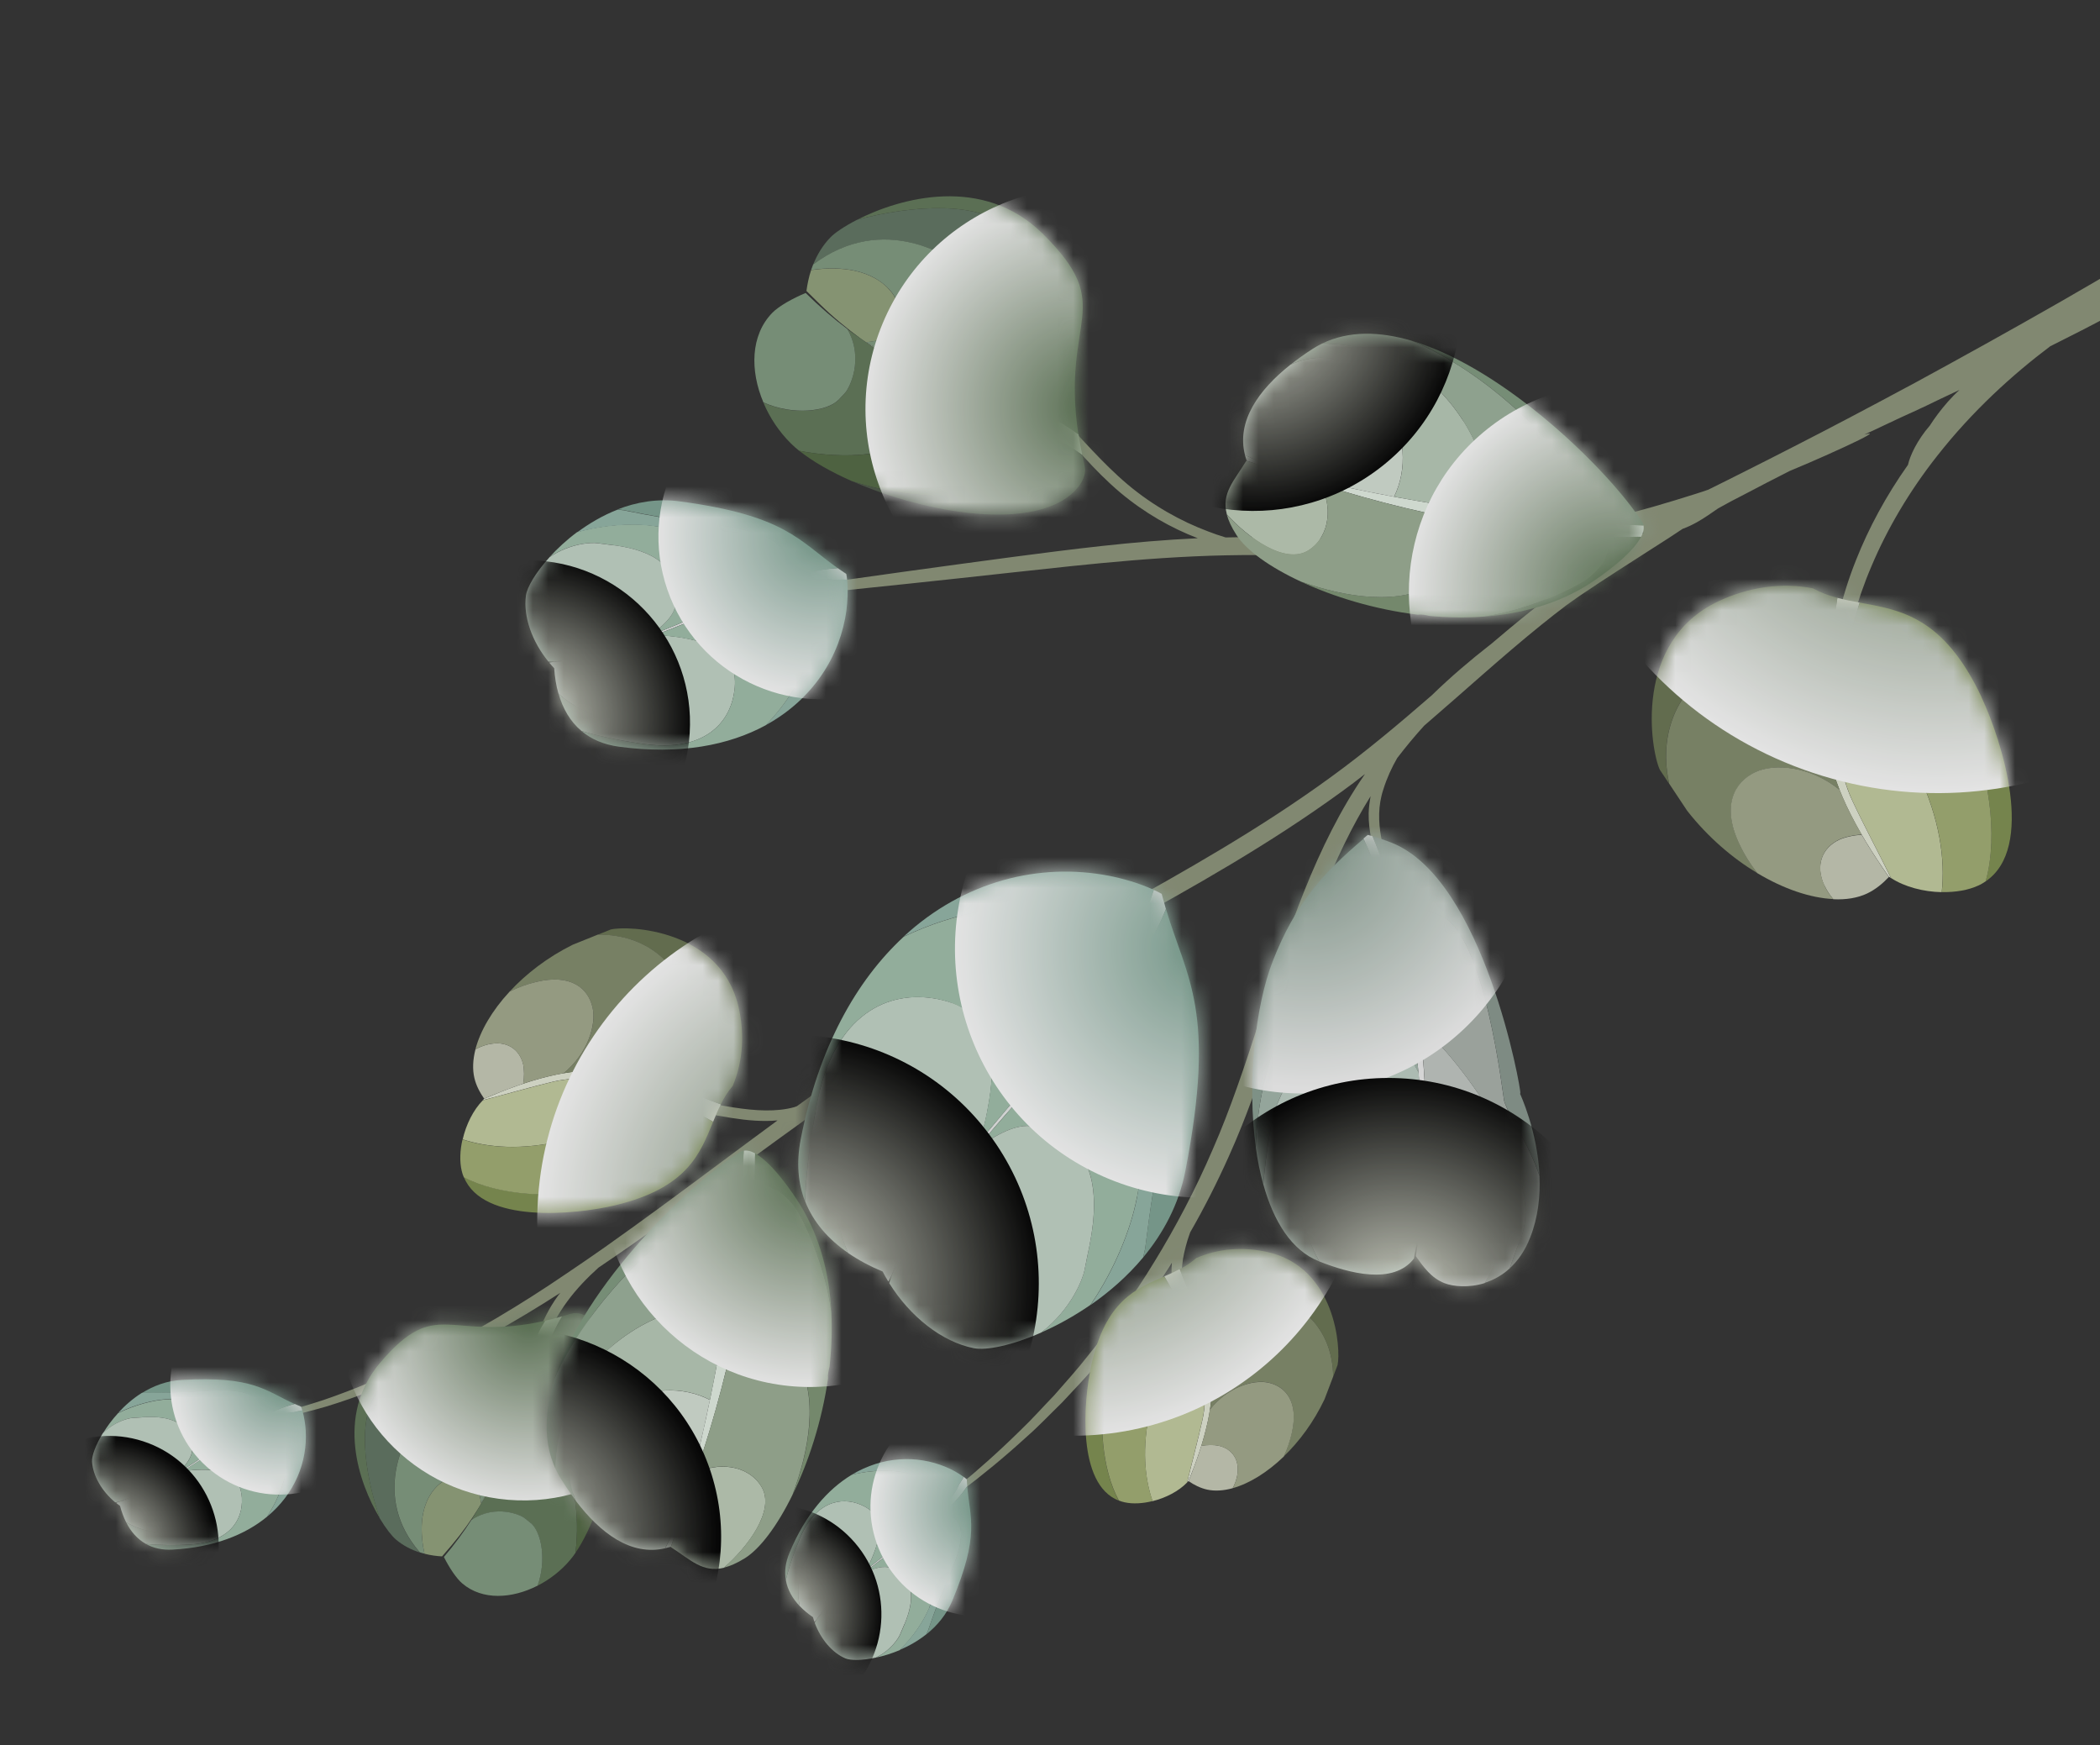 <svg width="136" height="113" viewBox="0 0 136 113" fill="none" xmlns="http://www.w3.org/2000/svg">
<rect x="0" y="0" width="136" height="113" fill="#333333" stroke="none"/>
<g clip-path="url(#clip0_50_11850)">
<g opacity="0.86">
<path d="M61.326 22.912C62.113 23.038 63.231 23.403 64.446 24.14C65.672 24.865 66.944 25.991 68.216 27.39C69.505 28.773 70.823 30.435 72.54 31.886C74.132 33.222 75.877 34.205 77.571 34.85C73.31 35.05 69.283 35.582 65.558 36.067C60.715 36.713 56.363 37.318 52.707 37.838C45.844 38.815 41.447 39.489 40.928 39.569C41.424 39.523 45.862 39.123 52.775 38.426C56.449 38.049 60.824 37.592 65.678 37.055C70.526 36.53 75.854 35.907 81.45 35.941C81.644 35.941 81.844 35.941 82.032 35.953C82.368 35.993 82.705 36.016 83.019 36.033C83.772 36.073 84.45 36.061 85.044 36.033C86.601 36.09 88.141 36.153 89.658 36.193C92.322 36.261 94.923 36.193 97.382 35.884C100.114 35.553 102.652 34.999 104.963 34.365C105.048 34.376 105.134 34.382 105.225 34.399C105.579 34.439 105.995 34.479 106.451 34.502C106.217 34.651 105.989 34.793 105.75 34.942C105.185 35.29 104.62 35.627 104.061 35.993C103.519 36.376 102.966 36.758 102.413 37.147C101.86 37.541 101.312 37.924 100.753 38.318C100.211 38.723 99.669 39.146 99.133 39.575C98.26 40.271 97.393 40.997 96.532 41.728C96.509 41.745 96.498 41.762 96.469 41.774C95.243 42.733 93.971 43.807 92.721 45.024C90.628 46.84 88.489 48.646 86.201 50.308C81.576 53.684 76.67 56.437 71.924 59.07C67.167 61.704 62.546 64.229 58.331 66.965C55.969 68.507 53.733 70.084 51.6 71.632C51.554 71.649 51.503 71.666 51.457 71.683C50.299 72.009 48.93 71.929 47.499 71.706C46.061 71.478 44.681 71.226 43.414 71.061C42.148 70.895 40.99 70.821 40.015 70.838C39.045 70.861 38.252 70.918 37.727 71.106C37.465 71.198 37.282 71.3 37.163 71.386C37.049 71.466 36.997 71.517 36.997 71.517C36.997 71.517 37.054 71.472 37.18 71.409C37.305 71.34 37.494 71.266 37.75 71.209C38.269 71.095 39.051 71.123 40.003 71.186C40.956 71.26 42.08 71.415 43.323 71.643C44.567 71.866 45.936 72.163 47.396 72.391C48.394 72.546 49.41 72.637 50.356 72.546C49.124 73.448 47.926 74.345 46.746 75.219C44.093 77.195 41.572 79.063 39.165 80.76C38.343 81.337 37.528 81.897 36.729 82.434C30.506 86.689 24.956 89.283 20.974 90.642C19.976 90.973 19.075 91.219 18.299 91.459C18.105 91.522 17.922 91.579 17.74 91.63C17.558 91.67 17.381 91.705 17.215 91.745C16.879 91.819 16.576 91.893 16.314 91.956C15.236 92.207 14.66 92.362 14.671 92.401C14.671 92.442 15.253 92.367 16.354 92.184C16.633 92.139 16.941 92.087 17.284 92.03C17.455 92.002 17.632 91.967 17.814 91.939C17.997 91.893 18.185 91.847 18.385 91.796C19.177 91.585 20.096 91.373 21.117 91.076C24.984 89.9 30.318 87.563 36.284 83.713C36.239 83.765 36.193 83.827 36.147 83.885C35.531 84.724 35.115 85.632 34.801 86.461C34.493 87.289 34.271 88.043 34.077 88.677C33.7 89.939 33.398 90.699 33.398 90.699C33.398 90.699 33.854 90.014 34.402 88.803C34.972 87.609 35.571 85.867 36.712 84.302C37.345 83.433 38.07 82.702 38.76 82.079C41.469 80.251 44.316 78.195 47.322 76.002C49.387 74.505 51.52 72.928 53.762 71.358C55.416 70.192 57.133 69.021 58.913 67.873C63.1 65.183 67.703 62.698 72.477 60.076C77.235 57.454 82.186 54.683 86.892 51.256C87.405 50.885 87.907 50.508 88.398 50.119C88.386 50.142 88.363 50.165 88.352 50.188C86.823 52.404 85.568 54.952 84.485 57.648C83.401 60.344 82.494 63.2 81.558 66.102C80.617 68.998 79.687 71.809 78.541 74.419C77.417 77.035 76.128 79.469 74.759 81.702C73.396 83.942 71.93 85.964 70.464 87.775C69.745 88.7 68.981 89.528 68.273 90.345C67.52 91.122 66.83 91.904 66.106 92.59C63.276 95.383 60.704 97.365 58.89 98.651C57.989 99.308 57.253 99.765 56.762 100.09C56.392 100.33 56.152 100.484 56.061 100.547C56.158 100.496 56.409 100.347 56.791 100.124C57.298 99.833 58.057 99.41 58.998 98.793C60.881 97.594 63.55 95.726 66.516 93.007C67.275 92.344 67.994 91.579 68.781 90.814C69.528 90.008 70.332 89.191 71.085 88.277C72.626 86.478 74.171 84.467 75.609 82.216C75.706 82.062 75.803 81.919 75.894 81.76C75.894 81.794 75.888 81.828 75.888 81.862C75.837 82.439 75.906 83.01 76.025 83.519C76.276 84.541 76.676 85.358 76.955 86.055C77.571 87.426 77.691 88.334 77.794 88.334C77.834 88.334 77.879 88.089 77.839 87.66C77.799 87.226 77.662 86.609 77.417 85.884C77.183 85.158 76.841 84.324 76.647 83.388C76.556 82.913 76.51 82.428 76.561 81.925C76.607 81.417 76.733 80.891 76.892 80.349C76.955 80.16 77.012 79.972 77.081 79.789C77.976 78.235 78.815 76.584 79.585 74.865C79.876 74.214 80.161 73.551 80.429 72.877C81.256 70.809 81.975 68.65 82.682 66.456C83.618 63.549 84.519 60.716 85.563 58.065C86.493 55.729 87.536 53.524 88.763 51.553C88.694 51.924 88.649 52.296 88.637 52.65C88.626 53.233 88.7 53.787 88.803 54.289C89.031 55.3 89.344 56.14 89.556 56.86C90.018 58.282 89.989 59.208 90.097 59.219C90.183 59.236 90.394 58.248 90.035 56.734C89.749 55.243 88.877 53.244 89.59 51.108C89.818 50.376 90.132 49.697 90.485 49.085C91.05 48.349 91.632 47.646 92.231 46.989C94.832 44.755 97.302 42.488 99.846 40.437C100.371 40.014 100.901 39.597 101.432 39.197C101.706 39.003 101.974 38.809 102.242 38.62C102.27 38.603 102.304 38.586 102.327 38.563C104.073 37.381 105.59 36.433 106.765 35.673C107.735 35.056 108.482 34.576 108.967 34.245C109.623 34.005 110.159 33.674 110.627 33.359C110.855 33.205 111.066 33.062 111.26 32.925C111.26 32.925 111.271 32.925 111.277 32.914C111.83 32.605 112.378 32.309 112.937 32.029C113.93 31.503 114.922 30.995 115.897 30.498C116.776 30.132 117.546 29.801 118.208 29.504C120.096 28.664 121.123 28.15 121.094 28.081C121.083 28.053 120.963 28.076 120.735 28.144C121.528 27.767 122.315 27.402 123.09 27.036C123.638 26.79 124.197 26.533 124.762 26.265C125.064 26.116 125.372 25.974 125.674 25.825C125.8 25.768 125.925 25.705 126.051 25.648C126.336 25.517 126.621 25.385 126.901 25.248C126.638 25.482 126.387 25.745 126.136 26.025C125.686 26.539 125.298 27.059 124.979 27.556C124.146 28.521 123.695 29.509 123.564 30.098C122.138 32.109 121.014 34.211 120.21 36.239C119.217 38.712 118.732 41.083 118.51 43.059C118.293 45.047 118.288 46.658 118.31 47.766C118.345 48.874 118.424 49.485 118.499 49.485C118.578 49.485 118.664 48.874 118.761 47.777C118.875 46.686 119.006 45.098 119.326 43.173C119.651 41.248 120.198 38.998 121.208 36.644C122.201 34.291 123.627 31.834 125.458 29.515C127.745 26.602 130.335 24.26 132.776 22.421C134.168 21.729 135.503 21.044 136.786 20.358C137.522 19.959 138.241 19.564 138.937 19.165C139.159 19.107 139.387 19.045 139.621 18.97C142.302 18.159 145.913 16.6 149.432 14.126C152.182 12.213 154.378 10.014 155.952 8.037L156.477 7.711C156.477 7.711 156.517 7.683 156.534 7.671C156.534 7.671 156.574 7.649 156.585 7.632C156.637 7.609 156.677 7.574 156.717 7.534C156.722 7.534 156.734 7.523 156.734 7.523C157.065 7.243 157.253 6.9 157.355 6.586C157.39 6.472 157.413 6.358 157.424 6.243C157.498 6.181 157.561 6.118 157.629 6.049C157.823 5.844 158 5.609 158.023 5.335C158.04 5.072 157.852 4.798 157.441 4.673C157.047 4.541 156.454 4.598 155.924 4.924C155.576 5.141 155.359 5.484 155.268 5.815C155.137 5.861 155.011 5.924 154.891 6.009C154.823 6.055 154.766 6.112 154.709 6.169C153.779 6.775 152.621 7.54 151.258 8.443C150.881 8.597 150.476 8.797 150.077 9.065C149.757 9.282 149.467 9.534 149.198 9.796C145.086 12.498 139.644 15.994 133.495 19.507C130.158 21.415 126.952 23.192 124.02 24.785C121.088 26.362 118.424 27.767 116.171 28.915C115.053 29.498 114.027 30.001 113.131 30.458C112.235 30.915 111.454 31.297 110.821 31.612C110.747 31.646 110.678 31.68 110.615 31.714H110.61C110.353 31.806 110.091 31.892 109.817 31.977C106.314 33.091 102.088 34.279 97.285 34.816C94.889 35.09 92.351 35.125 89.71 35.05C87.069 34.976 84.319 34.805 81.478 34.782C80.771 34.776 80.07 34.782 79.374 34.799C79.003 34.691 78.626 34.559 78.244 34.411C76.499 33.759 74.668 32.748 73.019 31.36C71.376 29.972 70.03 28.35 68.673 26.99C67.332 25.619 65.946 24.517 64.645 23.843C63.345 23.163 62.175 22.878 61.366 22.815C60.966 22.775 60.647 22.786 60.436 22.798C60.225 22.815 60.111 22.815 60.111 22.815C60.111 22.815 60.225 22.815 60.436 22.826C60.647 22.832 60.961 22.849 61.354 22.923L61.326 22.912ZM144.96 14.612C144.96 14.612 145.012 14.606 145.034 14.601C144.886 14.692 144.732 14.777 144.578 14.863C144.704 14.777 144.835 14.692 144.96 14.606V14.612Z" fill="#8D957B"/>
<path d="M88.301 54.3C91.501 61.081 92.476 71.991 92.025 78.446C93.183 68.376 90.885 58.904 88.888 54.146C88.785 54.118 88.683 54.089 88.58 54.06C88.483 54.141 88.392 54.221 88.295 54.3H88.301Z" fill="#EFEFEF"/>
<path d="M84.314 74.322C83.612 76.121 84.12 79.326 85.443 81.679C87.354 82.433 90.234 83.227 91.575 81.485C91.763 80.468 91.917 79.457 92.031 78.446C92.077 77.761 92.111 77.018 92.123 76.241C91.187 74.733 89.903 73.094 88.466 72.528C86.789 71.871 85.146 72.18 84.308 74.322H84.314Z" fill="#D8E5DC"/>
<path d="M82.893 66.787C81.941 69.221 81.387 71.769 81.33 74.311C81.444 75.139 81.604 75.939 81.815 76.687C81.992 74.545 82.351 72.408 82.722 71.472C83.783 68.764 86.487 65.691 89.173 66.748C90.32 67.199 91.301 68.267 91.866 69.467C91.638 66.93 91.261 64.303 90.713 61.789C90.063 61.092 89.139 60.59 88.803 60.458C85.922 59.327 83.977 64.017 82.887 66.787H82.893Z" fill="#A3B7AB"/>
<path d="M81.33 74.316C81.387 71.774 81.941 69.227 82.893 66.793C83.977 64.017 85.928 59.333 88.808 60.464C89.145 60.596 90.069 61.098 90.719 61.795C90.126 59.065 89.327 56.477 88.306 54.312C85.682 56.534 83.88 58.516 82.431 62.224C81.302 65.103 80.743 70.084 81.336 74.322L81.33 74.316Z" fill="#8AA093"/>
<path d="M82.722 71.471C82.357 72.408 81.998 74.55 81.815 76.687C82.482 79.08 83.64 80.971 85.443 81.679C84.114 79.32 83.606 76.121 84.314 74.322C85.152 72.18 86.795 71.871 88.472 72.528C89.909 73.094 91.187 74.733 92.128 76.241C92.168 74.196 92.088 71.877 91.871 69.461C91.307 68.261 90.326 67.193 89.179 66.742C86.492 65.685 83.789 68.758 82.728 71.466L82.722 71.471Z" fill="#BFD1C6"/>
<path d="M98.483 80.217C100.114 76.047 94.798 68.884 91.934 66.331C92.248 68.861 92.402 71.58 92.322 74.402C93.069 74.036 93.897 73.911 94.746 74.242C96.304 74.853 98.089 78.423 96.703 81.954C96.549 82.342 96.366 82.713 96.144 83.067C96.697 82.89 97.262 82.593 97.775 82.125C97.946 81.639 98.106 81.148 98.283 80.697C98.368 80.486 98.443 80.314 98.483 80.217Z" fill="#C3C9C4"/>
<path d="M94.746 74.248C93.897 73.91 93.069 74.036 92.322 74.407C92.282 75.738 92.191 77.092 92.037 78.452C91.957 79.566 91.837 80.548 91.678 81.354C91.678 81.348 91.689 81.342 91.689 81.336C92.197 82.045 92.687 82.747 93.549 83.084C94.102 83.301 95.106 83.404 96.15 83.079C96.372 82.725 96.56 82.353 96.709 81.965C98.095 78.429 96.309 74.864 94.752 74.253L94.746 74.248Z" fill="#D9DDDA"/>
<path d="M91.928 66.331C94.792 68.884 100.114 76.047 98.477 80.217C98.437 80.314 98.363 80.486 98.277 80.697C98.1 81.148 97.946 81.639 97.77 82.125C98.294 81.645 98.762 80.994 99.104 80.109C99.618 78.8 99.755 77.424 99.698 76.144C99.025 74.099 97.884 72.603 97.422 71.335C97.336 71.095 96.201 60.436 93.28 59.293C93.161 59.248 93.024 59.19 92.881 59.133C92.265 58.893 91.341 58.636 90.976 59.173C90.833 59.23 90.713 59.322 90.622 59.442C91.153 61.487 91.615 63.817 91.923 66.336L91.928 66.331Z" fill="#AAB2AC"/>
<path d="M90.628 59.436C90.719 59.316 90.845 59.224 90.982 59.167C91.341 58.636 92.271 58.887 92.887 59.127C93.029 59.184 93.161 59.241 93.286 59.287C96.201 60.435 97.336 71.089 97.427 71.329C97.889 72.597 99.03 74.093 99.703 76.138C99.572 73.231 98.443 70.826 98.443 70.826C98.448 70.809 98.454 70.791 98.46 70.78C98.528 70.603 96.115 56.922 90.115 54.563C89.715 54.403 89.299 54.272 88.888 54.146C89.476 55.54 90.08 57.333 90.622 59.43L90.628 59.436Z" fill="#8A9990"/>
<mask id="mask0_50_11850" style="mask-type:luminance" maskUnits="userSpaceOnUse" x="81" y="54" width="19" height="30">
<path d="M85.443 81.685C87.411 82.456 90.394 83.279 91.683 81.336C92.191 82.045 92.681 82.747 93.543 83.084C94.689 83.536 97.787 83.501 99.116 80.114C100.793 75.83 98.448 70.837 98.448 70.837C98.454 70.82 98.46 70.803 98.466 70.792C98.534 70.615 96.121 56.934 90.12 54.575C89.618 54.38 89.105 54.215 88.586 54.072C85.808 56.397 83.931 58.379 82.425 62.223C80.372 67.461 80.189 79.628 85.443 81.696V81.685Z" fill="white"/>
</mask>
<g mask="url(#mask0_50_11850)">
<path style="mix-blend-mode:multiply" d="M85.284 70.772C93.7 70.241 100.093 62.977 99.562 54.548C99.031 46.12 91.777 39.718 83.361 40.25C74.944 40.781 68.551 48.045 69.082 56.474C69.613 64.902 76.867 71.304 85.284 70.772Z" fill="url(#paint0_radial_50_11850)"/>
<path style="mix-blend-mode:screen" d="M89.915 100.381C98.348 100.381 105.185 93.535 105.185 85.09C105.185 76.644 98.348 69.798 89.915 69.798C81.481 69.798 74.645 76.644 74.645 85.09C74.645 93.535 81.481 100.381 89.915 100.381Z" fill="url(#paint1_radial_50_11850)"/>
</g>
<path d="M36.404 85.238C36.016 85.347 35.645 85.444 35.297 85.518C32.896 89.403 33.689 92.927 31.002 97.628C33.814 93.098 34.653 88.1 36.404 85.238Z" fill="#B8C9AE"/>
<path d="M24.556 89.968C23.085 91.704 23.575 95.309 24.591 98.308C24.996 98.982 25.389 99.473 25.64 99.684C26.114 100.084 26.644 100.353 27.18 100.519C24.049 96.903 26.245 93.001 26.935 92.19C28.013 90.916 30.169 89.991 31.555 91.168C32.2 91.716 32.554 92.613 32.748 93.361C33.158 91.87 33.398 90.471 33.78 89.088C30.443 90.196 26.832 87.278 24.556 89.962V89.968Z" fill="#607562"/>
<path d="M24.596 98.302C23.575 95.303 23.085 91.699 24.562 89.962C26.838 87.277 30.449 90.196 33.786 89.088C34.117 87.9 34.556 86.729 35.303 85.518C29.057 86.929 28.333 83.862 24.613 88.243C21.704 91.676 23.239 96.046 24.596 98.302Z" fill="#617959"/>
<path d="M28.144 96.406C27.095 97.64 27.237 99.41 27.488 100.604C27.888 100.707 28.276 100.758 28.629 100.776C28.84 100.53 29.051 100.284 29.262 100.039C29.918 99.262 30.494 98.456 31.002 97.634C31.059 97.537 31.111 97.445 31.162 97.348C31.042 96.497 30.66 95.823 30.438 95.635C30.118 95.36 28.892 95.526 28.144 96.406Z" fill="#92A27C"/>
<path d="M26.941 92.184C26.251 92.995 24.055 96.897 27.186 100.513C27.289 100.547 27.386 100.575 27.488 100.598C27.237 99.404 27.095 97.639 28.144 96.4C28.892 95.52 30.118 95.355 30.438 95.629C30.66 95.817 31.042 96.491 31.162 97.342C31.938 95.926 32.405 94.612 32.748 93.361C32.554 92.613 32.2 91.716 31.555 91.167C30.169 89.991 28.013 90.916 26.935 92.19L26.941 92.184Z" fill="#819B81"/>
<path d="M37.271 100.542C37.568 98.04 37.197 95.286 35.891 94.178C34.989 93.413 34.162 92.984 33.25 93.07C32.645 94.578 31.932 96.132 31.002 97.634C30.854 97.891 30.694 98.154 30.529 98.422C32.137 97.365 33.769 98.125 33.957 98.291C34.094 98.411 34.242 98.514 34.379 98.628C35.058 99.205 35.417 101.021 34.807 102.678C35.6 102.272 36.33 101.707 36.906 101.027C37.032 100.884 37.151 100.719 37.271 100.547V100.542Z" fill="#617959"/>
<path d="M34.379 98.622C34.248 98.508 34.1 98.405 33.957 98.285C33.763 98.119 32.132 97.354 30.529 98.416C30.038 99.182 29.456 99.981 28.749 100.815C29.086 101.495 29.553 102.204 29.947 102.535C31.247 103.637 33.158 103.517 34.813 102.672C35.417 101.015 35.058 99.199 34.385 98.622H34.379Z" fill="#819B81"/>
<path d="M37.066 87.152C36.604 86.758 36.033 86.792 35.503 87.044C34.773 88.763 34.128 90.871 33.25 93.07C34.162 92.99 34.984 93.413 35.891 94.178C37.197 95.286 37.568 98.04 37.271 100.542C37.79 99.788 38.281 98.759 38.697 97.594C39.678 93.738 39.159 88.934 37.066 87.158V87.152Z" fill="#526943"/>
<path d="M35.503 87.043C36.033 86.792 36.604 86.758 37.066 87.152C39.159 88.929 39.678 93.738 38.697 97.588C40.18 93.441 40.733 87.512 38.366 85.496C37.927 85.124 37.437 84.924 36.952 85.073C36.763 85.13 36.587 85.181 36.41 85.233C36.085 85.764 35.788 86.375 35.508 87.038L35.503 87.043Z" fill="#4C5948"/>
<mask id="mask1_50_11850" style="mask-type:luminance" maskUnits="userSpaceOnUse" x="22" y="85" width="18" height="19">
<path d="M25.646 99.679C26.593 100.484 27.791 100.741 28.726 100.776C29.069 101.467 29.542 102.192 29.941 102.535C31.863 104.169 35.126 103.123 36.906 101.027C39.444 98.034 41.555 88.22 38.366 85.507C37.927 85.135 37.437 84.936 36.952 85.084C29.154 87.489 28.635 83.513 24.613 88.254C20.832 92.716 24.562 98.765 25.646 99.69V99.679Z" fill="white"/>
</mask>
<g mask="url(#mask1_50_11850)">
<path style="mix-blend-mode:multiply" d="M45.867 86.122C46.415 79.504 41.502 73.694 34.893 73.145C28.284 72.597 22.482 77.517 21.934 84.135C21.386 90.753 26.3 96.563 32.908 97.112C39.517 97.66 45.319 92.74 45.867 86.122Z" fill="url(#paint2_radial_50_11850)"/>
</g>
<path d="M48.896 74.676C48.896 75.373 48.879 76.076 48.845 76.79C49.906 76.59 51.03 77.401 51.64 78.401C52.29 79.463 53.477 82.188 53.842 84.953C53.711 82.513 53.112 80.12 51.84 78.046C51.417 77.355 50.048 75.299 48.896 74.682V74.676Z" fill="#617959"/>
<path d="M39.684 91.122C37.014 92.762 36.37 94.927 37.288 97.172C38.874 99.268 40.859 100.765 43.078 100.25C43.466 99.474 43.899 98.485 44.35 97.332C44.932 95.315 45.485 93.036 45.976 90.648C44.264 89.757 41.926 89.746 39.684 91.122Z" fill="#D7E2D7"/>
<path d="M43.078 100.251C43.192 100.222 43.306 100.193 43.42 100.159C43.426 100.159 43.432 100.171 43.443 100.171C43.751 99.308 44.059 98.354 44.356 97.332C43.905 98.485 43.471 99.479 43.084 100.251H43.078Z" fill="#E7F2E7"/>
<path d="M48.172 74.511C47.847 81.046 46.284 90.654 44.35 97.331C46.455 91.91 48.908 82.805 48.896 74.677C48.639 74.539 48.394 74.471 48.172 74.511Z" fill="#E7F2E7"/>
<path d="M41.144 86.067C37.693 88.186 36.113 91.391 35.971 95.092C36.068 95.309 36.182 95.521 36.313 95.726C36.621 96.223 36.946 96.709 37.294 97.166C36.376 94.921 37.02 92.756 39.69 91.116C41.931 89.74 44.27 89.751 45.981 90.642C46.318 88.997 46.632 87.312 46.905 85.627C45.736 83.896 42.821 85.039 41.144 86.067Z" fill="#BACCBA"/>
<path d="M47.926 74.603C44.709 76.579 37.853 83.188 35.913 89.283C38.127 84.273 42.57 80.44 43.751 79.709C44.806 79.058 45.907 78.978 46.557 80.046C47.191 81.08 46.894 82.68 47.236 83.416C47.704 80.212 48.035 77.116 48.166 74.505C48.081 74.522 48.001 74.551 47.921 74.597L47.926 74.603Z" fill="#819B81"/>
<path d="M43.757 79.709C42.576 80.434 38.132 84.273 35.919 89.283C35.263 91.345 35.172 93.35 35.971 95.092C36.113 91.385 37.693 88.186 41.144 86.067C42.816 85.039 45.73 83.902 46.905 85.627C47.025 84.884 47.139 84.147 47.248 83.416C46.9 82.679 47.202 81.08 46.569 80.046C45.919 78.984 44.818 79.064 43.762 79.709H43.757Z" fill="#9DB29D"/>
<path d="M48.845 76.784C48.674 80.469 48.058 84.267 47.248 87.763C47.465 87.546 47.71 87.346 48.001 87.163C48.982 86.564 50.579 86.255 51.509 87.775C53.117 90.397 52.376 94.007 51.326 96.794C52.347 94.704 53.22 92.059 53.625 89.266C53.596 89.014 53.654 88.774 53.722 88.5C53.853 87.323 53.899 86.129 53.836 84.941C53.471 82.182 52.285 79.452 51.634 78.389C51.018 77.39 49.9 76.573 48.839 76.778L48.845 76.784Z" fill="#7E9675"/>
<path d="M49.307 96.252C48.411 94.79 46.375 94.669 45.057 95.412C44.823 96.092 44.584 96.732 44.356 97.331C44.065 98.343 43.762 99.285 43.454 100.142C43.454 100.153 43.454 100.17 43.454 100.182C44.721 100.987 45.496 101.85 46.883 101.513C48.389 100.205 50.254 97.8 49.307 96.252Z" fill="#BFCEBA"/>
<path d="M51.509 87.775C50.579 86.261 48.982 86.564 48.001 87.164C47.71 87.341 47.459 87.546 47.248 87.763C46.597 90.58 45.822 93.196 45.052 95.406C46.369 94.658 48.406 94.784 49.301 96.246C50.254 97.794 48.383 100.199 46.877 101.507C47.27 101.41 47.71 101.222 48.229 100.902C49.21 100.296 50.339 98.805 51.321 96.794C52.364 94.007 53.106 90.397 51.503 87.775H51.509Z" fill="#9CAF95"/>
<mask id="mask2_50_11850" style="mask-type:luminance" maskUnits="userSpaceOnUse" x="35" y="74" width="19" height="28">
<path d="M36.307 95.732C38.087 98.634 40.574 101.078 43.414 100.159C45.063 101.198 45.879 102.358 48.234 100.907C51.634 98.816 56.757 86.067 51.84 78.041C51.286 77.133 49.102 73.877 47.926 74.602C43.483 77.333 32.109 88.883 36.307 95.732Z" fill="white"/>
</mask>
<g mask="url(#mask2_50_11850)">
<path style="mix-blend-mode:screen" d="M37.589 112.274C44.631 109.858 48.384 102.182 45.972 95.13C43.559 88.078 35.895 84.319 28.852 86.735C21.81 89.151 18.056 96.826 20.469 103.879C22.881 110.931 30.546 114.69 37.589 112.274Z" fill="url(#paint3_radial_50_11850)"/>
<path style="mix-blend-mode:multiply" d="M52.444 89.808C59.888 89.808 65.923 83.765 65.923 76.31C65.923 68.855 59.888 62.812 52.444 62.812C45 62.812 38.965 68.855 38.965 76.31C38.965 83.765 45 89.808 52.444 89.808Z" fill="url(#paint4_radial_50_11850)"/>
</g>
<path d="M74.246 59.042C73.162 64.606 60.219 75.568 57.766 82.531C63.208 72.009 72.814 65.8 75.506 58.859C75.415 58.545 75.324 58.219 75.232 57.877C75.067 57.785 74.896 57.7 74.719 57.62C74.514 58.294 74.263 58.865 74.263 58.865C74.251 58.928 74.251 58.979 74.24 59.042H74.246Z" fill="#E8EAE9"/>
<path d="M60.715 64.686C57.51 64.057 54.036 65.68 52.929 71.375C52.547 73.345 52.233 75.556 52.142 77.784C52.672 79.143 53.654 80.251 54.931 81.131C54.041 79.103 53.87 76.921 54.281 74.813C54.903 71.609 56.677 70.603 57.726 70.809C58.747 71.009 60.664 73.425 60.259 78.041C61.189 76.71 62.278 75.322 63.442 73.917C63.642 73.282 63.807 72.643 63.932 71.986C64.645 68.336 64.383 65.4 60.721 64.686H60.715Z" fill="#C4D6C9"/>
<path d="M57.721 70.809C56.671 70.604 54.897 71.609 54.275 74.814C53.865 76.921 54.036 79.103 54.925 81.131C55.599 81.594 56.352 81.994 57.162 82.331C57.276 82.554 57.401 82.771 57.532 82.982C57.606 82.828 57.686 82.674 57.766 82.525C58.245 81.16 59.135 79.641 60.253 78.041C60.664 73.425 58.747 71.009 57.721 70.809Z" fill="#DAE5DF"/>
<path d="M74.268 58.865C74.268 58.865 74.519 58.294 74.725 57.62C73.749 57.168 72.654 56.871 71.838 56.711C67.349 55.837 62.438 57.026 58.519 60.647C61.913 59.019 65.484 58.482 67.543 58.882C68.986 59.162 70.264 59.482 69.671 62.515C69.22 64.829 68.416 67.079 67.652 68.918C70.886 65.103 73.755 61.527 74.24 59.036C74.251 58.973 74.251 58.916 74.263 58.859L74.268 58.865Z" fill="#94B7A9"/>
<path d="M67.549 58.888C65.49 58.488 61.919 59.025 58.525 60.653C55.467 63.48 53.02 67.793 51.857 73.763C51.56 75.293 51.686 76.63 52.136 77.79C52.227 75.562 52.535 73.351 52.923 71.38C54.036 65.68 57.51 64.063 60.71 64.691C64.372 65.406 64.634 68.342 63.921 71.992C63.795 72.649 63.63 73.294 63.431 73.922C64.799 72.26 66.265 70.575 67.657 68.93C68.422 67.091 69.226 64.84 69.677 62.526C70.27 59.488 68.986 59.173 67.549 58.894V58.888Z" fill="#A1C0AC"/>
<path d="M73.641 77.498C74.628 72.443 72.454 69.496 69.933 69.004C69.254 68.873 68.41 69.096 67.555 69.478C66.134 71.032 64.657 72.666 63.219 74.419C64.474 73.46 65.849 72.729 66.921 72.94C70.869 73.711 71.268 77.03 70.572 80.577C70.464 81.137 70.344 81.703 70.23 82.262C70.139 82.731 69.443 84.736 67.418 86.284C68.45 85.832 69.545 85.233 70.623 84.49C72.186 82.188 73.225 79.612 73.618 77.584C73.624 77.555 73.629 77.527 73.635 77.493L73.641 77.498Z" fill="#A1C0AC"/>
<path d="M75.512 58.859C74.833 60.602 73.727 62.292 72.352 64.023C72.991 63.783 73.652 63.658 74.132 63.755C77.218 64.36 76.054 69.901 75.569 72.403C75.398 73.294 75.21 74.18 75.038 75.071C74.525 77.716 74.183 80.709 74.166 80.823C74.126 81.023 74.08 81.223 74.034 81.417C75.329 79.858 76.339 78.001 76.761 75.842C78.792 65.423 76.864 63.412 75.512 58.865V58.859Z" fill="#7FA595"/>
<path d="M70.572 80.577C71.262 77.03 70.863 73.711 66.921 72.94C65.849 72.728 64.474 73.465 63.219 74.419C61.234 76.847 59.329 79.509 57.766 82.531C57.698 82.719 57.641 82.902 57.589 83.085C58.936 85.244 60.989 86.883 63.065 87.295C63.881 87.455 65.53 87.118 67.418 86.289C69.443 84.736 70.139 82.731 70.23 82.268C70.338 81.702 70.458 81.142 70.572 80.583V80.577Z" fill="#C4D6C9"/>
<path d="M75.038 75.071C75.21 74.18 75.398 73.294 75.569 72.403C76.059 69.901 77.218 64.36 74.132 63.755C73.647 63.663 72.991 63.783 72.352 64.023C70.96 65.777 69.3 67.57 67.555 69.478C68.416 69.096 69.26 68.873 69.933 69.004C72.449 69.496 74.622 72.443 73.641 77.499C73.635 77.527 73.629 77.556 73.624 77.59C73.23 79.618 72.192 82.194 70.629 84.496C71.844 83.656 73.025 82.628 74.034 81.417C74.08 81.223 74.126 81.023 74.166 80.823C74.189 80.709 74.525 77.716 75.038 75.071Z" fill="#94B7A9"/>
<mask id="mask3_50_11850" style="mask-type:luminance" maskUnits="userSpaceOnUse" x="51" y="56" width="27" height="32">
<path d="M75.238 57.877C74.154 57.271 72.802 56.9 71.844 56.717C63.853 55.158 54.515 60.144 51.862 73.768C51.03 78.047 53.5 80.817 57.167 82.342C58.474 84.867 60.761 86.849 63.077 87.3C65.496 87.775 75.204 83.885 76.767 75.847C78.94 64.703 76.584 63.178 75.244 57.888L75.238 57.877Z" fill="white"/>
</mask>
<g mask="url(#mask3_50_11850)">
<path style="mix-blend-mode:multiply" d="M92.663 67.939C96.251 59.797 92.568 50.284 84.437 46.691C76.307 43.098 66.807 46.786 63.219 54.929C59.631 63.071 63.314 72.584 71.445 76.177C79.576 79.77 89.075 76.082 92.663 67.939Z" fill="url(#paint5_radial_50_11850)"/>
<path style="mix-blend-mode:screen" d="M60.171 96.473C67.542 91.501 69.493 81.487 64.529 74.106C59.564 66.724 49.564 64.77 42.193 69.742C34.822 74.713 32.871 84.727 37.835 92.109C42.8 99.49 52.8 101.444 60.171 96.473Z" fill="url(#paint6_radial_50_11850)"/>
</g>
<path d="M46.181 72.637C46.341 72.249 46.495 71.872 46.683 71.506C43.871 70.535 40.791 68.445 35.6 69.678C34.151 70.021 32.742 70.552 31.356 71.141C31.356 71.141 31.356 71.141 31.356 71.146C31.322 71.175 31.293 71.209 31.265 71.238C32.776 70.849 34.259 70.409 35.788 70.044C39.285 69.21 43.443 71.072 46.181 72.632V72.637Z" fill="#E6EAD8"/>
<path d="M44.544 64.851C45.44 68.627 42.673 69.17 41.447 69.461C41.327 69.49 41.201 69.513 41.081 69.541C43.289 69.981 45.029 70.935 46.677 71.506C46.888 71.083 47.134 70.683 47.453 70.312C48.138 68.69 48.223 66.868 47.818 65.154C46.632 60.161 40.688 59.91 39.553 60.184C39.553 60.184 39.176 60.333 38.72 60.521C41.949 60.493 43.985 62.492 44.544 64.857V64.851Z" fill="#697552"/>
<path d="M31.601 67.627C31.299 67.702 31.031 67.81 30.791 67.947C30.62 68.616 30.591 69.244 30.723 69.804C30.837 70.295 31.076 70.735 31.356 71.14C32.189 70.786 33.033 70.455 33.883 70.169C33.963 69.787 33.951 69.227 33.883 68.918C33.649 67.93 32.805 67.342 31.607 67.627H31.601Z" fill="#C8CCB8"/>
<path d="M38.372 65.217C38.64 66.342 38.081 68.204 36.495 69.495C38.246 69.192 39.747 69.272 41.081 69.541C41.207 69.518 41.327 69.489 41.447 69.461C42.673 69.169 45.44 68.627 44.544 64.851C43.985 62.486 41.949 60.487 38.72 60.515C38.007 60.801 37.089 61.172 37.089 61.172C35.463 61.978 34.071 63.052 33.004 64.206C33.541 63.943 34.122 63.726 34.756 63.572C36.969 63.046 38.075 63.983 38.372 65.217Z" fill="#828C6C"/>
<path d="M30.791 67.947C31.031 67.81 31.299 67.702 31.601 67.627C32.799 67.342 33.643 67.93 33.877 68.918C33.951 69.221 33.963 69.787 33.877 70.169C34.442 69.981 35.018 69.815 35.594 69.678C35.902 69.604 36.199 69.547 36.495 69.495C38.075 68.21 38.634 66.342 38.372 65.217C38.081 63.983 36.969 63.046 34.756 63.572C34.122 63.72 33.541 63.937 33.004 64.206C31.869 65.428 31.099 66.753 30.785 67.953L30.791 67.947Z" fill="#A3AA8D"/>
<path d="M39.325 70.147C39.313 70.09 39.296 70.038 39.279 69.981C38.093 69.793 36.906 69.787 35.794 70.049C34.271 70.415 32.782 70.855 31.27 71.243C30.654 71.866 30.186 72.809 29.964 73.774C31.624 74.311 33.792 74.499 36.558 73.837C38.646 73.34 39.827 72.243 39.33 70.147H39.325Z" fill="#C5CEA1"/>
<path d="M39.821 78.046C44.515 76.927 45.337 74.699 46.181 72.637C45.006 71.969 43.563 71.243 42.023 70.695C42.758 71.42 43.352 72.129 43.426 72.431C43.939 74.602 40.637 76.459 38.326 77.013C35.971 77.572 32.371 77.441 30.044 76.219C31.27 79.246 37.248 78.658 39.821 78.046Z" fill="#809151"/>
<path d="M43.42 72.437C43.346 72.129 42.753 71.426 42.017 70.701C41.121 70.387 40.197 70.13 39.273 69.987C39.29 70.044 39.307 70.095 39.319 70.153C39.815 72.243 38.64 73.346 36.547 73.843C33.774 74.499 31.613 74.317 29.953 73.78C29.787 74.488 29.759 75.208 29.901 75.813C29.936 75.962 29.981 76.099 30.038 76.23C32.365 77.453 35.959 77.584 38.321 77.024C40.631 76.476 43.939 74.614 43.42 72.443V72.437Z" fill="#A2AF74"/>
<mask id="mask4_50_11850" style="mask-type:luminance" maskUnits="userSpaceOnUse" x="29" y="60" width="20" height="19">
<path d="M47.459 70.312C48.143 68.69 48.229 66.868 47.824 65.154C46.638 60.161 40.694 59.91 39.559 60.184L37.094 61.173C32.794 63.309 30.13 67.302 30.723 69.809C30.843 70.301 31.076 70.746 31.362 71.152C30.227 72.203 29.559 74.351 29.907 75.807C30.734 79.303 37.14 78.692 39.821 78.052C46.398 76.487 45.371 72.74 47.459 70.312Z" fill="white"/>
</mask>
<g mask="url(#mask4_50_11850)">
<path style="mix-blend-mode:multiply" d="M77.618 80.057C78.163 68.22 69.023 58.182 57.203 57.636C45.383 57.09 35.359 66.243 34.814 78.08C34.269 89.917 43.409 99.955 55.229 100.501C67.049 101.047 77.073 91.894 77.618 80.057Z" fill="url(#paint7_radial_50_11850)"/>
</g>
<path d="M18.927 91.447C16.439 91.59 10.895 96.583 7.723 97.234C12.629 95.486 15.903 91.67 19.086 90.905C19.217 90.962 19.354 91.025 19.497 91.082C19.525 91.162 19.554 91.242 19.577 91.322C19.269 91.373 19.006 91.447 19.006 91.447C18.978 91.447 18.955 91.447 18.927 91.447Z" fill="#E8EAE9"/>
<path d="M15.664 97.011C15.743 98.445 14.831 99.867 12.287 100.01C11.403 100.061 10.427 100.061 9.452 99.97C8.893 99.656 8.465 99.165 8.163 98.553C8.99 99.062 9.931 99.267 10.872 99.216C12.304 99.136 12.846 98.422 12.823 97.954C12.794 97.496 11.859 96.514 9.828 96.417C10.461 96.091 11.135 95.697 11.813 95.274C12.099 95.223 12.389 95.194 12.686 95.177C14.318 95.086 15.578 95.371 15.669 97.017L15.664 97.011Z" fill="#C4D6C9"/>
<path d="M12.823 97.954C12.851 98.428 12.304 99.136 10.872 99.216C9.931 99.267 8.99 99.062 8.163 98.553C8.003 98.234 7.872 97.879 7.775 97.508C7.684 97.445 7.598 97.377 7.512 97.308C7.587 97.285 7.655 97.257 7.723 97.234C8.345 97.108 9.058 96.811 9.823 96.417C11.853 96.514 12.794 97.497 12.817 97.954H12.823Z" fill="#DAE5DF"/>
<path d="M19.006 91.447C19.006 91.447 19.269 91.373 19.577 91.322C19.714 91.773 19.776 92.27 19.799 92.636C19.913 94.646 19.103 96.72 17.289 98.211C18.202 96.828 18.647 95.303 18.596 94.378C18.561 93.732 18.499 93.155 17.141 93.23C16.109 93.287 15.082 93.504 14.232 93.727C16.086 92.544 17.814 91.505 18.927 91.442C18.955 91.442 18.978 91.442 19.006 91.442V91.447Z" fill="#94B7A9"/>
<path d="M18.596 94.378C18.647 95.303 18.202 96.828 17.289 98.211C15.875 99.376 13.855 100.187 11.186 100.336C10.501 100.376 9.925 100.238 9.452 99.97C10.427 100.061 11.408 100.061 12.287 100.01C14.831 99.867 15.743 98.445 15.664 97.011C15.572 95.372 14.312 95.08 12.68 95.172C12.389 95.189 12.099 95.223 11.808 95.269C12.612 94.772 13.433 94.235 14.232 93.721C15.076 93.498 16.103 93.281 17.141 93.224C18.499 93.15 18.561 93.726 18.596 94.372V94.378Z" fill="#A1C0AC"/>
<path d="M10.861 90.608C13.12 90.482 14.272 91.602 14.335 92.733C14.352 93.035 14.203 93.39 13.987 93.744C13.228 94.269 12.429 94.818 11.579 95.338C12.07 94.846 12.475 94.292 12.447 93.812C12.35 92.047 10.924 91.67 9.343 91.762C9.092 91.773 8.841 91.796 8.59 91.807C8.385 91.819 7.467 92.002 6.674 92.796C6.931 92.373 7.256 91.927 7.644 91.505C8.739 90.962 9.92 90.659 10.826 90.608C10.838 90.608 10.855 90.608 10.867 90.608H10.861Z" fill="#A1C0AC"/>
<path d="M19.086 90.904C18.288 91.093 17.483 91.481 16.651 91.973C16.793 91.71 16.884 91.43 16.873 91.213C16.793 89.831 14.312 90.008 13.194 90.07C12.794 90.093 12.401 90.122 12.002 90.145C10.821 90.213 9.497 90.179 9.446 90.185C9.355 90.185 9.269 90.196 9.178 90.208C9.931 89.734 10.804 89.402 11.768 89.351C16.422 89.088 17.181 90.048 19.081 90.91L19.086 90.904Z" fill="#7FA595"/>
<path d="M9.338 91.762C10.924 91.67 12.344 92.047 12.441 93.812C12.469 94.292 12.064 94.846 11.574 95.338C10.399 96.057 9.127 96.731 7.718 97.234C7.632 97.251 7.547 97.268 7.467 97.28C6.605 96.566 6.018 95.566 5.961 94.641C5.938 94.275 6.189 93.578 6.657 92.801C7.455 92.007 8.368 91.825 8.573 91.813C8.824 91.802 9.075 91.779 9.326 91.767L9.338 91.762Z" fill="#C4D6C9"/>
<path d="M12.002 90.139C12.401 90.116 12.794 90.088 13.194 90.065C14.312 90.002 16.793 89.825 16.873 91.207C16.884 91.424 16.793 91.704 16.651 91.967C15.806 92.47 14.922 93.087 13.992 93.732C14.209 93.378 14.357 93.024 14.34 92.721C14.278 91.596 13.125 90.471 10.867 90.596C10.855 90.596 10.838 90.596 10.826 90.596C9.92 90.648 8.739 90.945 7.644 91.493C8.083 91.013 8.602 90.556 9.184 90.191C9.269 90.179 9.361 90.174 9.452 90.168C9.503 90.168 10.826 90.196 12.007 90.128L12.002 90.139Z" fill="#94B7A9"/>
<mask id="mask5_50_11850" style="mask-type:luminance" maskUnits="userSpaceOnUse" x="5" y="89" width="15" height="12">
<path d="M19.497 91.082C19.697 91.59 19.776 92.201 19.799 92.635C19.999 96.217 17.272 99.993 11.186 100.336C9.275 100.444 8.214 99.199 7.775 97.508C6.754 96.788 6.029 95.669 5.972 94.635C5.91 93.549 8.185 89.551 11.773 89.345C16.753 89.065 17.278 90.179 19.497 91.082Z" fill="white"/>
</mask>
<g mask="url(#mask5_50_11850)">
<path style="mix-blend-mode:multiply" d="M23.386 94.411C25.99 91.491 25.738 87.01 22.822 84.401C19.906 81.793 15.431 82.046 12.827 84.966C10.222 87.886 10.475 92.368 13.391 94.976C16.306 97.584 20.782 97.331 23.386 94.411Z" fill="url(#paint8_radial_50_11850)"/>
<path style="mix-blend-mode:screen" d="M13.819 102.245C15.021 98.52 12.98 94.524 9.26 93.32C5.54 92.116 1.549 94.16 0.347 97.885C-0.855 101.61 1.186 105.606 4.906 106.81C8.626 108.014 12.616 105.97 13.819 102.245Z" fill="url(#paint9_radial_50_11850)"/>
</g>
<path d="M75.398 82.645C75.74 82.496 76.077 82.348 76.402 82.176C77.314 84.678 79.231 87.403 78.21 92.076C77.925 93.378 77.48 94.652 76.972 95.897C76.972 95.897 76.972 95.897 76.966 95.897C76.938 95.926 76.909 95.954 76.887 95.983C77.206 94.623 77.577 93.287 77.879 91.91C78.569 88.768 76.841 85.067 75.403 82.645H75.398Z" fill="#E6EAD8"/>
<path d="M82.38 83.987C78.997 83.245 78.552 85.73 78.313 86.832C78.29 86.941 78.267 87.049 78.25 87.163C77.822 85.192 76.938 83.65 76.402 82.182C76.772 81.988 77.132 81.76 77.457 81.468C78.894 80.828 80.52 80.725 82.055 81.063C86.532 82.045 86.846 87.369 86.624 88.386C86.624 88.386 86.493 88.723 86.338 89.14C86.31 86.244 84.49 84.456 82.374 83.993L82.38 83.987Z" fill="#697552"/>
<path d="M80.104 95.629C80.047 95.903 79.95 96.143 79.83 96.36C79.237 96.526 78.672 96.56 78.176 96.452C77.737 96.355 77.337 96.149 76.972 95.903C77.275 95.155 77.56 94.395 77.799 93.624C78.141 93.544 78.644 93.55 78.917 93.607C79.801 93.801 80.343 94.549 80.109 95.623L80.104 95.629Z" fill="#C8CCB8"/>
<path d="M82.152 89.522C81.142 89.3 79.488 89.831 78.358 91.27C78.604 89.694 78.507 88.352 78.244 87.163C78.261 87.055 78.284 86.941 78.307 86.832C78.546 85.73 78.992 83.245 82.374 83.987C84.49 84.45 86.31 86.244 86.338 89.134C86.093 89.779 85.779 90.602 85.779 90.602C85.084 92.07 84.148 93.332 83.133 94.309C83.361 93.829 83.543 93.304 83.669 92.733C84.102 90.745 83.247 89.762 82.14 89.522H82.152Z" fill="#828C6C"/>
<path d="M79.83 96.36C79.95 96.143 80.041 95.903 80.104 95.629C80.338 94.549 79.801 93.806 78.912 93.612C78.638 93.549 78.136 93.549 77.794 93.629C77.953 93.121 78.09 92.607 78.204 92.087C78.267 91.813 78.313 91.539 78.353 91.276C79.476 89.837 81.13 89.311 82.146 89.528C83.252 89.774 84.108 90.751 83.675 92.738C83.549 93.309 83.367 93.835 83.138 94.315C82.06 95.349 80.897 96.063 79.83 96.36Z" fill="#A3AA8D"/>
<path d="M77.731 88.751C77.782 88.763 77.828 88.78 77.879 88.791C78.062 89.848 78.09 90.911 77.873 91.916C77.571 93.287 77.2 94.624 76.881 95.989C76.339 96.554 75.501 96.989 74.639 97.2C74.132 95.72 73.932 93.784 74.48 91.293C74.89 89.414 75.854 88.34 77.731 88.751Z" fill="#C5CEA1"/>
<path d="M70.669 88.431C71.593 84.21 73.567 83.439 75.403 82.65C76.02 83.696 76.693 84.975 77.2 86.346C76.539 85.695 75.9 85.181 75.626 85.118C73.681 84.69 72.072 87.683 71.616 89.762C71.154 91.881 71.325 95.103 72.454 97.165C69.734 96.114 70.161 90.75 70.669 88.437V88.431Z" fill="#809151"/>
<path d="M75.626 85.113C75.9 85.175 76.544 85.69 77.2 86.341C77.497 87.135 77.737 87.963 77.885 88.786C77.834 88.774 77.788 88.757 77.737 88.746C75.86 88.334 74.896 89.403 74.485 91.288C73.938 93.778 74.137 95.715 74.645 97.194C74.012 97.354 73.373 97.394 72.831 97.274C72.7 97.246 72.574 97.206 72.46 97.16C71.331 95.098 71.154 91.876 71.622 89.757C72.078 87.677 73.687 84.69 75.632 85.113H75.626Z" fill="#A2AF74"/>
<mask id="mask6_50_11850" style="mask-type:luminance" maskUnits="userSpaceOnUse" x="70" y="80" width="17" height="18">
<path d="M77.457 81.468C78.894 80.828 80.52 80.725 82.055 81.063C86.532 82.045 86.846 87.369 86.624 88.386L85.779 90.608C83.943 94.498 80.412 96.943 78.17 96.451C77.731 96.354 77.326 96.149 76.961 95.903C76.042 96.937 74.132 97.565 72.825 97.28C69.688 96.594 70.139 90.848 70.663 88.431C71.958 82.513 75.318 83.376 77.457 81.468Z" fill="white"/>
</mask>
<g mask="url(#mask6_50_11850)">
<path style="mix-blend-mode:multiply" d="M88.668 74.271C88.945 63.675 80.592 54.86 70.01 54.582C59.429 54.305 50.626 62.67 50.349 73.266C50.072 83.863 58.425 92.678 69.007 92.956C79.588 93.233 88.391 84.868 88.668 74.271Z" fill="url(#paint10_radial_50_11850)"/>
</g>
<path d="M62.079 96.2C61.12 98.502 54.572 102.072 52.895 104.848C56.175 100.799 60.864 98.982 62.638 96.229C62.626 96.086 62.615 95.937 62.609 95.783C62.546 95.732 62.478 95.675 62.409 95.629C62.261 95.903 62.101 96.126 62.101 96.126C62.09 96.149 62.09 96.177 62.079 96.2Z" fill="#E8EAE9"/>
<path d="M55.747 97.428C54.424 96.874 52.781 97.263 51.8 99.616C51.457 100.433 51.127 101.358 50.893 102.306C51.001 102.941 51.326 103.506 51.794 103.997C51.589 103.043 51.708 102.089 52.073 101.215C52.627 99.89 53.477 99.616 53.916 99.799C54.338 99.976 54.948 101.187 54.367 103.14C54.886 102.649 55.479 102.147 56.101 101.644C56.243 101.387 56.369 101.124 56.483 100.856C57.116 99.347 57.264 98.062 55.747 97.428Z" fill="#C4D6C9"/>
<path d="M53.916 99.799C53.482 99.616 52.627 99.896 52.073 101.216C51.708 102.084 51.589 103.043 51.794 103.997C52.045 104.254 52.33 104.494 52.65 104.711C52.678 104.82 52.712 104.923 52.752 105.026C52.798 104.969 52.843 104.906 52.895 104.849C53.226 104.306 53.739 103.729 54.361 103.141C54.948 101.187 54.332 99.976 53.91 99.799H53.916Z" fill="#DAE5DF"/>
<path d="M62.101 96.126C62.101 96.126 62.261 95.903 62.409 95.629C62.027 95.349 61.582 95.121 61.246 94.984C59.392 94.207 57.167 94.281 55.159 95.492C56.768 95.092 58.354 95.178 59.204 95.537C59.797 95.789 60.322 96.034 59.797 97.291C59.398 98.251 58.85 99.148 58.359 99.867C60.093 98.514 61.645 97.228 62.073 96.195C62.084 96.166 62.09 96.143 62.096 96.12L62.101 96.126Z" fill="#94B7A9"/>
<path d="M59.204 95.537C58.354 95.183 56.768 95.092 55.159 95.492C53.591 96.44 52.153 98.079 51.127 100.547C50.864 101.181 50.796 101.769 50.893 102.306C51.127 101.353 51.457 100.433 51.8 99.616C52.786 97.263 54.424 96.874 55.747 97.428C57.258 98.062 57.11 99.347 56.483 100.856C56.369 101.13 56.243 101.392 56.101 101.644C56.836 101.05 57.618 100.456 58.365 99.867C58.861 99.142 59.403 98.245 59.803 97.291C60.327 96.034 59.803 95.783 59.209 95.537H59.204Z" fill="#A1C0AC"/>
<path d="M60.179 104.094C61.052 102.004 60.379 100.541 59.335 100.107C59.055 99.987 58.673 100.01 58.268 100.101C57.521 100.644 56.739 101.215 55.964 101.844C56.591 101.541 57.247 101.347 57.692 101.535C59.324 102.221 59.198 103.683 58.588 105.151C58.491 105.385 58.388 105.614 58.291 105.848C58.211 106.042 57.732 106.842 56.722 107.333C57.207 107.23 57.732 107.07 58.263 106.848C59.141 105.996 59.814 104.98 60.168 104.14C60.168 104.129 60.179 104.117 60.185 104.106L60.179 104.094Z" fill="#A1C0AC"/>
<path d="M62.638 96.234C62.193 96.926 61.565 97.554 60.818 98.177C61.115 98.131 61.411 98.137 61.611 98.216C62.889 98.754 61.896 101.033 61.462 102.072C61.309 102.444 61.149 102.803 60.995 103.175C60.538 104.266 60.128 105.528 60.105 105.574C60.071 105.654 60.036 105.74 59.997 105.82C60.693 105.265 61.291 104.551 61.668 103.66C63.465 99.353 62.814 98.314 62.638 96.234Z" fill="#7FA595"/>
<path d="M58.582 105.151C59.192 103.683 59.318 102.221 57.686 101.535C57.241 101.347 56.586 101.541 55.958 101.844C54.886 102.712 53.83 103.689 52.889 104.854C52.843 104.928 52.804 105.003 52.764 105.077C53.151 106.128 53.893 107.019 54.749 107.379C55.085 107.522 55.827 107.522 56.711 107.333C57.721 106.848 58.2 106.042 58.28 105.848C58.377 105.614 58.479 105.385 58.576 105.151H58.582Z" fill="#C4D6C9"/>
<path d="M60.995 103.175C61.149 102.809 61.309 102.443 61.462 102.072C61.896 101.038 62.889 98.753 61.611 98.216C61.411 98.131 61.115 98.125 60.818 98.176C60.065 98.811 59.187 99.433 58.268 100.101C58.673 100.016 59.055 99.993 59.335 100.107C60.373 100.541 61.052 102.004 60.179 104.094C60.179 104.106 60.168 104.117 60.162 104.129C59.814 104.968 59.135 105.985 58.257 106.836C58.856 106.585 59.455 106.248 59.997 105.814C60.036 105.734 60.071 105.654 60.105 105.568C60.128 105.522 60.538 104.26 60.995 103.169V103.175Z" fill="#94B7A9"/>
<mask id="mask7_50_11850" style="mask-type:luminance" maskUnits="userSpaceOnUse" x="50" y="94" width="13" height="14">
<path d="M62.609 95.783C62.193 95.429 61.645 95.149 61.251 94.978C57.949 93.595 53.482 94.909 51.132 100.541C50.396 102.307 51.212 103.723 52.655 104.706C52.992 105.911 53.802 106.968 54.76 107.368C55.758 107.785 60.287 106.973 61.673 103.655C63.596 99.05 62.717 98.182 62.609 95.783Z" fill="white"/>
</mask>
<g mask="url(#mask7_50_11850)">
<path style="mix-blend-mode:multiply" d="M66.138 104.127C69.755 102.642 71.485 98.501 70.001 94.879C68.518 91.256 64.383 89.524 60.766 91.01C57.149 92.495 55.419 96.636 56.903 100.258C58.386 103.881 62.521 105.613 66.138 104.127Z" fill="url(#paint11_radial_50_11850)"/>
<path style="mix-blend-mode:screen" d="M54.621 109.894C57.584 107.34 57.919 102.864 55.368 99.897C52.818 96.93 48.348 96.595 45.385 99.149C42.422 101.703 42.088 106.179 44.638 109.146C47.189 112.113 51.658 112.448 54.621 109.894Z" fill="url(#paint12_radial_50_11850)"/>
</g>
<path d="M106.286 34.753C105.59 34.77 104.888 34.765 104.175 34.748C104.398 35.804 103.611 36.947 102.624 37.581C101.58 38.255 98.882 39.5 96.132 39.923C98.568 39.74 100.941 39.089 102.983 37.769C103.662 37.33 105.693 35.913 106.28 34.753H106.286Z" fill="#617959"/>
<path d="M89.67 25.876C87.975 23.237 85.802 22.637 83.578 23.608C81.518 25.242 80.064 27.264 80.629 29.469C81.41 29.846 82.408 30.257 83.572 30.68C85.597 31.223 87.89 31.725 90.28 32.165C91.13 30.434 91.096 28.092 89.67 25.876Z" fill="#D7E2D7"/>
<path d="M80.629 29.469C80.657 29.584 80.691 29.692 80.731 29.806C80.731 29.812 80.72 29.818 80.72 29.829C81.587 30.12 82.545 30.406 83.578 30.68C82.414 30.258 81.416 29.84 80.634 29.469H80.629Z" fill="#E7F2E7"/>
<path d="M106.434 34.022C99.903 33.833 90.274 32.474 83.572 30.68C89.031 32.674 98.175 34.936 106.286 34.753C106.417 34.49 106.48 34.245 106.434 34.022Z" fill="#E7F2E7"/>
<path d="M94.746 27.23C92.556 23.82 89.327 22.306 85.625 22.243C85.414 22.346 85.203 22.466 84.998 22.597C84.507 22.912 84.028 23.254 83.583 23.608C85.808 22.637 87.981 23.237 89.675 25.876C91.101 28.093 91.136 30.435 90.286 32.165C91.934 32.468 93.628 32.748 95.317 32.988C97.017 31.777 95.819 28.881 94.758 27.23H94.746Z" fill="#BACCBA"/>
<path d="M106.337 33.782C104.295 30.6 97.553 23.877 91.427 22.066C96.475 24.174 100.399 28.544 101.146 29.715C101.82 30.76 101.922 31.857 100.873 32.531C99.852 33.188 98.254 32.919 97.524 33.285C100.736 33.685 103.833 33.947 106.44 34.022C106.423 33.936 106.394 33.856 106.343 33.782H106.337Z" fill="#819B81"/>
<path d="M101.146 29.715C100.394 28.544 96.469 24.18 91.427 22.066C89.356 21.455 87.354 21.403 85.625 22.243C89.327 22.306 92.562 23.825 94.746 27.23C95.807 28.881 97.005 31.777 95.305 32.988C96.047 33.096 96.788 33.193 97.519 33.285C98.249 32.925 99.852 33.188 100.867 32.531C101.917 31.857 101.814 30.76 101.141 29.715H101.146Z" fill="#9DB29D"/>
<path d="M104.175 34.747C100.496 34.65 96.692 34.119 93.178 33.382C93.4 33.593 93.606 33.839 93.794 34.124C94.415 35.09 94.752 36.684 93.258 37.649C90.674 39.311 87.051 38.648 84.251 37.66C86.356 38.643 89.019 39.46 91.814 39.802C92.06 39.768 92.311 39.82 92.579 39.882C93.76 39.991 94.952 40.008 96.132 39.922C98.882 39.5 101.58 38.254 102.624 37.58C103.611 36.946 104.398 35.804 104.175 34.747Z" fill="#7E9675"/>
<path d="M84.753 35.621C86.196 34.69 86.276 32.651 85.5 31.348C84.815 31.126 84.171 30.903 83.572 30.686C82.557 30.412 81.61 30.132 80.748 29.84C80.737 29.84 80.72 29.84 80.708 29.846C79.933 31.126 79.088 31.925 79.454 33.308C80.794 34.787 83.23 36.604 84.758 35.621H84.753Z" fill="#BFCEBA"/>
<path d="M93.258 37.649C94.752 36.683 94.415 35.095 93.794 34.124C93.606 33.833 93.4 33.593 93.178 33.382C90.354 32.788 87.725 32.068 85.5 31.348C86.276 32.656 86.196 34.696 84.753 35.621C83.224 36.603 80.788 34.787 79.448 33.307C79.55 33.702 79.75 34.136 80.081 34.65C80.703 35.621 82.22 36.718 84.251 37.66C87.051 38.648 90.679 39.317 93.258 37.649Z" fill="#9CAF95"/>
<mask id="mask8_50_11850" style="mask-type:luminance" maskUnits="userSpaceOnUse" x="79" y="21" width="28" height="19">
<path d="M84.992 22.597C82.134 24.437 79.744 26.984 80.725 29.806C79.722 31.48 78.586 32.32 80.081 34.645C82.243 38.003 95.077 42.864 102.983 37.769C103.873 37.192 107.079 34.942 106.337 33.782C103.519 29.395 91.746 18.25 84.992 22.597Z" fill="white"/>
</mask>
<g mask="url(#mask8_50_11850)">
<path style="mix-blend-mode:screen" d="M89.675 30.051C95.447 25.343 96.315 16.841 91.614 11.061C86.913 5.281 78.423 4.411 72.651 9.119C66.879 13.826 66.011 22.328 70.712 28.109C75.413 33.889 83.903 34.759 89.675 30.051Z" fill="url(#paint13_radial_50_11850)"/>
<path style="mix-blend-mode:multiply" d="M112.855 49.101C118.791 44.602 119.961 36.137 115.468 30.192C110.976 24.248 102.522 23.076 96.586 27.575C90.65 32.074 89.48 40.54 93.973 46.484C98.465 52.428 106.919 53.6 112.855 49.101Z" fill="url(#paint14_radial_50_11850)"/>
</g>
<path d="M53.876 37.529C50.208 37.038 40.716 42.779 35.896 42.847C43.546 41.671 49.398 37.009 54.252 36.787C54.429 36.912 54.612 37.038 54.806 37.164C54.829 37.284 54.846 37.409 54.857 37.535C54.395 37.523 53.99 37.558 53.99 37.558C53.95 37.558 53.916 37.541 53.876 37.535V37.529Z" fill="#E8EAE9"/>
<path d="M47.556 44.749C47.276 46.869 45.548 48.685 41.789 48.183C40.488 48.011 39.056 47.743 37.659 47.331C36.929 46.72 36.444 45.875 36.17 44.904C37.237 45.88 38.554 46.44 39.946 46.629C42.057 46.909 43.055 46.023 43.146 45.326C43.238 44.652 42.142 42.956 39.199 42.242C40.22 41.945 41.304 41.556 42.416 41.128C42.85 41.139 43.283 41.168 43.717 41.225C46.124 41.545 47.887 42.322 47.561 44.744L47.556 44.749Z" fill="#C4D6C9"/>
<path d="M43.141 45.327C43.049 46.024 42.057 46.909 39.941 46.629C38.554 46.446 37.237 45.881 36.164 44.904C36.016 44.39 35.931 43.842 35.891 43.265C35.777 43.145 35.668 43.025 35.566 42.899C35.674 42.882 35.788 42.865 35.896 42.848C36.843 42.836 37.967 42.602 39.193 42.242C42.137 42.95 43.232 44.647 43.141 45.327Z" fill="#DAE5DF"/>
<path d="M53.99 37.553C53.99 37.553 54.395 37.513 54.857 37.53C54.931 38.232 54.886 38.969 54.817 39.506C54.424 42.476 52.661 45.275 49.598 46.949C51.315 45.184 52.393 43.082 52.575 41.717C52.701 40.763 52.775 39.906 50.773 39.637C49.244 39.432 47.687 39.46 46.386 39.552C49.421 38.341 52.233 37.312 53.882 37.53C53.922 37.53 53.956 37.547 53.996 37.553H53.99Z" fill="#94B7A9"/>
<path d="M52.575 41.722C52.393 43.082 51.315 45.19 49.598 46.955C47.208 48.257 44.031 48.88 40.089 48.349C39.079 48.212 38.281 47.857 37.659 47.332C39.056 47.743 40.488 48.011 41.789 48.183C45.548 48.686 47.276 46.869 47.556 44.75C47.881 42.328 46.118 41.551 43.711 41.231C43.278 41.174 42.844 41.14 42.411 41.134C43.728 40.631 45.074 40.077 46.381 39.557C47.681 39.466 49.239 39.437 50.767 39.643C52.769 39.912 52.701 40.768 52.57 41.722H52.575Z" fill="#A1C0AC"/>
<path d="M42.331 34.051C45.668 34.496 47.037 36.461 46.814 38.124C46.757 38.569 46.438 39.049 46.021 39.5C44.761 40.06 43.443 40.631 42.057 41.157C42.913 40.58 43.654 39.877 43.745 39.169C44.093 36.559 42.12 35.616 39.781 35.307C39.41 35.256 39.039 35.216 38.669 35.165C38.361 35.125 36.974 35.136 35.594 36.067C36.09 35.525 36.689 34.965 37.374 34.456C39.125 33.965 40.933 33.862 42.274 34.039C42.291 34.039 42.314 34.039 42.331 34.045V34.051Z" fill="#A1C0AC"/>
<path d="M54.252 36.787C53.032 36.844 51.754 37.181 50.396 37.666C50.682 37.318 50.893 36.935 50.938 36.615C51.212 34.57 47.539 34.136 45.884 33.913C45.297 33.834 44.709 33.765 44.122 33.685C42.376 33.451 40.454 33.034 40.38 33.028C40.249 33.011 40.117 32.994 39.986 32.988C41.218 32.508 42.582 32.268 44.008 32.462C50.881 33.382 51.72 34.993 54.252 36.787Z" fill="#7FA595"/>
<path d="M39.787 35.307C42.125 35.622 44.099 36.564 43.751 39.169C43.654 39.877 42.913 40.574 42.063 41.157C40.146 41.882 38.098 42.505 35.902 42.848C35.771 42.848 35.645 42.848 35.52 42.842C34.465 41.557 33.877 39.934 34.06 38.563C34.134 38.021 34.687 37.073 35.594 36.073C36.98 35.142 38.366 35.125 38.669 35.17C39.039 35.222 39.41 35.262 39.781 35.313L39.787 35.307Z" fill="#C4D6C9"/>
<path d="M44.127 33.691C44.715 33.771 45.303 33.839 45.89 33.919C47.539 34.142 51.212 34.576 50.944 36.621C50.904 36.941 50.687 37.324 50.402 37.672C49.027 38.169 47.567 38.826 46.021 39.511C46.438 39.06 46.751 38.58 46.814 38.135C47.037 36.473 45.668 34.508 42.331 34.062C42.314 34.062 42.291 34.062 42.274 34.056C40.939 33.879 39.125 33.982 37.374 34.473C38.15 33.896 39.028 33.377 39.992 32.999C40.123 33.011 40.254 33.022 40.386 33.039C40.46 33.051 42.382 33.468 44.127 33.696V33.691Z" fill="#94B7A9"/>
<mask id="mask9_50_11850" style="mask-type:luminance" maskUnits="userSpaceOnUse" x="34" y="32" width="21" height="17">
<path d="M54.806 37.158C54.954 37.958 54.903 38.872 54.817 39.506C54.115 44.79 49.073 49.542 40.089 48.343C37.271 47.966 36.068 45.852 35.891 43.259C34.602 41.922 33.854 40.089 34.06 38.558C34.271 36.958 38.709 31.749 44.008 32.457C51.355 33.439 51.811 35.216 54.806 37.158Z" fill="white"/>
</mask>
<g mask="url(#mask9_50_11850)">
<path style="mix-blend-mode:multiply" d="M56.601 44.702C62.095 42.803 65.012 36.803 63.116 31.301C61.22 25.799 55.229 22.878 49.734 24.777C44.24 26.675 41.323 32.675 43.219 38.177C45.115 43.679 51.107 46.601 56.601 44.702Z" fill="url(#paint15_radial_50_11850)"/>
<path style="mix-blend-mode:screen" d="M44.666 47.472C45.029 41.663 40.62 36.659 34.819 36.295C29.018 35.932 24.021 40.346 23.659 46.156C23.296 51.965 27.704 56.969 33.505 57.332C39.306 57.696 44.303 53.281 44.666 47.472Z" fill="url(#paint16_radial_50_11850)"/>
</g>
<path d="M70.087 29.463C69.99 28.989 69.91 28.544 69.848 28.115C65.421 24.911 61.154 25.556 55.781 21.94C60.938 25.688 66.83 27.122 70.093 29.463H70.087Z" fill="#B8C9AE"/>
<path d="M65.461 14.898C63.516 12.984 59.181 13.264 55.519 14.224C54.68 14.652 54.064 15.081 53.79 15.36C53.271 15.892 52.912 16.509 52.661 17.131C57.241 13.698 61.702 16.657 62.615 17.554C64.041 18.953 64.959 21.61 63.436 23.163C62.723 23.889 61.628 24.237 60.715 24.397C62.455 25.014 64.103 25.42 65.718 26.002C64.68 21.912 68.473 17.851 65.467 14.898H65.461Z" fill="#607562"/>
<path d="M55.519 14.223C59.181 13.264 63.516 12.984 65.461 14.898C68.467 17.851 64.68 21.912 65.712 26.002C67.098 26.499 68.462 27.122 69.836 28.121C68.695 20.536 72.409 19.93 67.503 15.109C63.659 11.333 58.319 12.795 55.513 14.229L55.519 14.223Z" fill="#617959"/>
<path d="M57.481 18.627C56.095 17.268 53.979 17.285 52.53 17.485C52.376 17.953 52.285 18.41 52.227 18.839C52.501 19.113 52.781 19.387 53.055 19.656C53.922 20.507 54.834 21.261 55.77 21.946C55.878 22.02 55.986 22.089 56.095 22.158C57.116 22.089 57.954 21.689 58.2 21.438C58.553 21.078 58.462 19.599 57.475 18.627H57.481Z" fill="#92A27C"/>
<path d="M62.615 17.548C61.702 16.651 57.241 13.692 52.661 17.125C52.615 17.245 52.57 17.359 52.53 17.479C53.973 17.279 56.095 17.262 57.481 18.622C58.468 19.593 58.559 21.072 58.205 21.432C57.96 21.678 57.127 22.078 56.101 22.152C57.726 23.203 59.249 23.871 60.715 24.391C61.622 24.225 62.723 23.883 63.436 23.157C64.959 21.603 64.041 18.947 62.615 17.548Z" fill="#819B81"/>
<path d="M51.765 29.19C54.72 29.755 58.034 29.55 59.472 28.087C60.464 27.076 61.04 26.122 61.023 25.026C59.278 24.174 57.487 23.186 55.776 21.947C55.479 21.747 55.182 21.535 54.88 21.312C56.004 23.323 54.954 25.208 54.743 25.425C54.589 25.58 54.452 25.751 54.304 25.899C53.556 26.659 51.36 26.933 49.438 26.065C49.849 27.048 50.465 27.967 51.224 28.716C51.383 28.875 51.566 29.035 51.765 29.195V29.19Z" fill="#617959"/>
<path d="M54.304 25.893C54.446 25.745 54.589 25.579 54.743 25.419C54.954 25.202 56.009 23.317 54.88 21.306C54.007 20.655 53.112 19.89 52.176 18.97C51.338 19.319 50.453 19.81 50.02 20.25C48.594 21.706 48.571 24.008 49.438 26.053C51.36 26.922 53.562 26.648 54.304 25.888V25.893Z" fill="#819B81"/>
<path d="M67.743 30.092C68.256 29.572 68.262 28.887 68.011 28.236C66.02 27.213 63.567 26.265 61.023 25.025C61.046 26.122 60.464 27.07 59.472 28.087C58.034 29.555 54.72 29.761 51.765 29.19C52.621 29.875 53.802 30.549 55.159 31.149C59.671 32.651 65.444 32.44 67.743 30.092Z" fill="#526943"/>
<path d="M68.011 28.23C68.262 28.887 68.256 29.567 67.743 30.087C65.444 32.434 59.666 32.646 55.159 31.143C59.974 33.268 67.001 34.445 69.608 31.783C70.087 31.292 70.372 30.721 70.236 30.127C70.184 29.898 70.139 29.681 70.093 29.464C69.483 29.03 68.787 28.624 68.017 28.23H68.011Z" fill="#4C5948"/>
<mask id="mask10_50_11850" style="mask-type:luminance" maskUnits="userSpaceOnUse" x="48" y="12" width="23" height="22">
<path d="M53.791 15.36C52.752 16.423 52.336 17.834 52.222 18.953C51.372 19.302 50.465 19.804 50.02 20.256C47.91 22.409 48.879 26.408 51.224 28.71C54.572 32 66.094 35.364 69.603 31.783C70.082 31.292 70.367 30.721 70.23 30.126C68.034 20.598 72.82 20.318 67.509 15.103C62.512 10.196 54.983 14.138 53.791 15.36Z" fill="white"/>
</mask>
<g mask="url(#mask10_50_11850)">
<path style="mix-blend-mode:multiply" d="M83.69 32.037C86.752 24.702 83.297 16.27 75.973 13.204C68.648 10.137 60.228 13.597 57.166 20.932C54.103 28.266 57.558 36.699 64.883 39.765C72.207 42.832 80.627 39.372 83.69 32.037Z" fill="url(#paint17_radial_50_11850)"/>
</g>
<path d="M120.438 39.02C119.947 38.929 119.463 38.838 118.989 38.712C118.539 42.248 116.856 46.372 119.571 52.159C120.33 53.769 121.294 55.3 122.326 56.774C122.326 56.774 122.326 56.774 122.332 56.768C122.372 56.797 122.423 56.825 122.463 56.854C121.642 55.175 120.757 53.541 119.959 51.844C118.128 47.949 119.286 42.613 120.432 39.02H120.438Z" fill="#E6EAD8"/>
<path d="M111.733 42.848C115.926 40.871 117.244 43.984 117.883 45.35C117.945 45.487 118.008 45.624 118.065 45.761C118.042 43.065 118.727 40.786 118.995 38.712C118.453 38.569 117.917 38.375 117.403 38.095C115.338 37.69 113.182 38.038 111.283 38.935C105.733 41.551 106.902 48.589 107.495 49.845C107.495 49.845 107.763 50.251 108.094 50.742C107.267 46.961 109.11 44.087 111.733 42.848Z" fill="#697552"/>
<path d="M118.162 57.351C118.322 57.688 118.516 57.974 118.732 58.225C119.554 58.265 120.301 58.145 120.917 57.854C121.459 57.597 121.921 57.214 122.326 56.786C121.704 55.895 121.111 54.992 120.569 54.061C120.101 54.061 119.445 54.215 119.109 54.375C118.014 54.889 117.529 56.026 118.156 57.363L118.162 57.351Z" fill="#C8CCB8"/>
<path d="M113.679 49.999C114.928 49.411 117.249 49.611 119.143 51.148C118.356 49.166 118.082 47.389 118.071 45.761C118.014 45.624 117.951 45.487 117.888 45.35C117.249 43.984 115.932 40.871 111.739 42.848C109.115 44.087 107.273 46.961 108.1 50.742C108.613 51.513 109.264 52.496 109.264 52.496C110.604 54.204 112.201 55.569 113.815 56.54C113.376 55.98 112.977 55.352 112.646 54.644C111.488 52.182 112.315 50.645 113.684 49.999H113.679Z" fill="#828C6C"/>
<path d="M118.732 58.219C118.516 57.974 118.316 57.688 118.162 57.346C117.535 56.009 118.019 54.878 119.115 54.358C119.451 54.198 120.107 54.05 120.575 54.044C120.216 53.427 119.879 52.798 119.577 52.153C119.417 51.81 119.269 51.473 119.137 51.142C117.244 49.605 114.928 49.405 113.673 49.994C112.304 50.639 111.477 52.176 112.635 54.638C112.966 55.346 113.365 55.974 113.804 56.534C115.515 57.562 117.249 58.145 118.727 58.214L118.732 58.219Z" fill="#A3AA8D"/>
<path d="M119.212 47.675C119.149 47.703 119.092 47.737 119.029 47.772C119.103 49.206 119.383 50.599 119.965 51.845C120.763 53.547 121.647 55.175 122.469 56.854C123.347 57.425 124.568 57.745 125.749 57.768C125.971 55.689 125.657 53.101 124.203 50.017C123.108 47.686 121.533 46.578 119.206 47.675H119.212Z" fill="#C5CEA1"/>
<path d="M128.333 45.15C125.874 39.917 123.068 39.5 120.444 39.02C119.947 40.569 119.451 42.436 119.194 44.373C119.862 43.333 120.546 42.465 120.883 42.305C123.296 41.168 126.279 44.59 127.488 47.166C128.726 49.794 129.456 54.044 128.589 57.071C131.829 54.889 129.673 48.017 128.327 45.15H128.333Z" fill="#809151"/>
<path d="M120.883 42.305C120.541 42.465 119.862 43.333 119.194 44.373C119.046 45.498 118.978 46.646 119.029 47.766C119.092 47.732 119.149 47.697 119.212 47.669C121.539 46.572 123.113 47.686 124.208 50.011C125.657 53.096 125.977 55.683 125.754 57.763C126.627 57.78 127.477 57.642 128.144 57.328C128.31 57.254 128.452 57.163 128.595 57.066C129.456 54.038 128.726 49.788 127.494 47.16C126.285 44.59 123.296 41.163 120.889 42.299L120.883 42.305Z" fill="#A2AF74"/>
<mask id="mask11_50_11850" style="mask-type:luminance" maskUnits="userSpaceOnUse" x="106" y="37" width="25" height="22">
<path d="M117.403 38.095C115.338 37.69 113.182 38.038 111.283 38.935C105.733 41.551 106.902 48.589 107.495 49.845L109.258 52.496C112.812 57.02 118.139 59.162 120.917 57.848C121.465 57.591 121.927 57.203 122.332 56.769C123.838 57.842 126.513 58.094 128.133 57.334C132.017 55.5 129.73 48.149 128.321 45.156C124.876 37.827 120.746 39.946 117.398 38.095H117.403Z" fill="white"/>
</mask>
<g mask="url(#mask11_50_11850)">
<path style="mix-blend-mode:multiply" d="M149.606 34.369C154.399 21.029 147.486 6.323 134.164 1.523C120.843 -3.278 106.158 3.646 101.365 16.986C96.571 30.326 103.484 45.032 116.806 49.832C130.127 54.632 144.812 47.709 149.606 34.369Z" fill="url(#paint18_radial_50_11850)"/>
</g>
</g>
</g>
<defs>
<radialGradient id="paint0_radial_50_11850" cx="0" cy="0" r="1" gradientUnits="userSpaceOnUse" gradientTransform="translate(84.644 55.148) rotate(-158.552) scale(15.273 15.289)">
<stop stop-color="#8AA093"/>
<stop offset="0.58" stop-color="#C7D1CB"/>
<stop offset="1" stop-color="#F7F7F7"/>
</radialGradient>
<radialGradient id="paint1_radial_50_11850" cx="0" cy="0" r="1" gradientUnits="userSpaceOnUse" gradientTransform="translate(90.654 84.89) rotate(-158.552) scale(15.273 15.289)">
<stop stop-color="#EBEFDF"/>
<stop offset="1"/>
</radialGradient>
<radialGradient id="paint2_radial_50_11850" cx="0" cy="0" r="1" gradientUnits="userSpaceOnUse" gradientTransform="translate(34.23 85.656) rotate(-139.61) scale(12.014 12.017)">
<stop stop-color="#617959"/>
<stop offset="1" stop-color="white"/>
</radialGradient>
<radialGradient id="paint3_radial_50_11850" cx="0" cy="0" r="1" gradientUnits="userSpaceOnUse" gradientTransform="translate(32.926 99.458) rotate(-121.504) scale(13.493 13.484)">
<stop stop-color="#EBEFDF"/>
<stop offset="1"/>
</radialGradient>
<radialGradient id="paint4_radial_50_11850" cx="0" cy="0" r="1" gradientUnits="userSpaceOnUse" gradientTransform="translate(52.292 76.4) rotate(-121.504) scale(13.493 13.484)">
<stop stop-color="#617959"/>
<stop offset="1" stop-color="white"/>
</radialGradient>
<radialGradient id="paint5_radial_50_11850" cx="0" cy="0" r="1" gradientUnits="userSpaceOnUse" gradientTransform="translate(77.963 61.439) rotate(11.055) scale(16.092 16.113)">
<stop stop-color="#7FA595"/>
<stop offset="1" stop-color="white"/>
</radialGradient>
<radialGradient id="paint6_radial_50_11850" cx="0" cy="0" r="1" gradientUnits="userSpaceOnUse" gradientTransform="translate(51.203 83.114) rotate(11.055) scale(16.092 16.113)">
<stop stop-color="#EBEFDF"/>
<stop offset="1"/>
</radialGradient>
<radialGradient id="paint7_radial_50_11850" cx="0" cy="0" r="1" gradientUnits="userSpaceOnUse" gradientTransform="translate(56.274 79.113) rotate(76.648) scale(21.454 21.427)">
<stop stop-color="#617959"/>
<stop offset="1" stop-color="white"/>
</radialGradient>
<radialGradient id="paint8_radial_50_11850" cx="0" cy="0" r="1" gradientUnits="userSpaceOnUse" gradientTransform="translate(18.191 89.526) rotate(-93.225) scale(7.089 7.079)">
<stop stop-color="#7FA595"/>
<stop offset="1" stop-color="white"/>
</radialGradient>
<radialGradient id="paint9_radial_50_11850" cx="0" cy="0" r="1" gradientUnits="userSpaceOnUse" gradientTransform="translate(6.91 100.23) rotate(-93.235) scale(7.089 7.079)">
<stop stop-color="#EBEFDF"/>
<stop offset="1"/>
</radialGradient>
<radialGradient id="paint10_radial_50_11850" cx="0" cy="0" r="1" gradientUnits="userSpaceOnUse" gradientTransform="translate(69.467 73.791) rotate(-167.613) scale(19.167 19.192)">
<stop stop-color="#617959"/>
<stop offset="1" stop-color="white"/>
</radialGradient>
<radialGradient id="paint11_radial_50_11850" cx="0" cy="0" r="1" gradientUnits="userSpaceOnUse" gradientTransform="translate(63.527 97.579) rotate(22.729) scale(7.08 7.087)">
<stop stop-color="#7FA595"/>
<stop offset="1" stop-color="white"/>
</radialGradient>
<radialGradient id="paint12_radial_50_11850" cx="0" cy="0" r="1" gradientUnits="userSpaceOnUse" gradientTransform="translate(50.064 104.476) rotate(22.729) scale(7.08 7.087)">
<stop stop-color="#EBEFDF"/>
<stop offset="1"/>
</radialGradient>
<radialGradient id="paint13_radial_50_11850" cx="0" cy="0" r="1" gradientUnits="userSpaceOnUse" gradientTransform="translate(81.031 19.772) rotate(-32.787) scale(13.485 13.492)">
<stop stop-color="#EBEFDF"/>
<stop offset="1"/>
</radialGradient>
<radialGradient id="paint14_radial_50_11850" cx="0" cy="0" r="1" gradientUnits="userSpaceOnUse" gradientTransform="translate(104.627 38.333) rotate(-32.797) scale(13.485 13.492)">
<stop stop-color="#617959"/>
<stop offset="1" stop-color="white"/>
</radialGradient>
<radialGradient id="paint15_radial_50_11850" cx="0" cy="0" r="1" gradientUnits="userSpaceOnUse" gradientTransform="translate(53.047 34.701) rotate(-82.411) scale(10.539 10.524)">
<stop stop-color="#7FA595"/>
<stop offset="1" stop-color="white"/>
</radialGradient>
<radialGradient id="paint16_radial_50_11850" cx="0" cy="0" r="1" gradientUnits="userSpaceOnUse" gradientTransform="translate(34.356 46.47) rotate(-82.411) scale(10.539 10.524)">
<stop stop-color="#EBEFDF"/>
<stop offset="1"/>
</radialGradient>
<radialGradient id="paint17_radial_50_11850" cx="0" cy="0" r="1" gradientUnits="userSpaceOnUse" gradientTransform="translate(70.307 26.395) rotate(-45.581) scale(14.385 14.384)">
<stop stop-color="#617959"/>
<stop offset="1" stop-color="white"/>
</radialGradient>
<radialGradient id="paint18_radial_50_11850" cx="0" cy="0" r="1" gradientUnits="userSpaceOnUse" gradientTransform="translate(125.462 25.547) rotate(-25.241) scale(25.641 25.664)">
<stop stop-color="#617959"/>
<stop offset="1" stop-color="white"/>
</radialGradient>
<clipPath id="clip0_50_11850">
<rect width="158" height="113" fill="white"/>
</clipPath>
</defs>
</svg>
